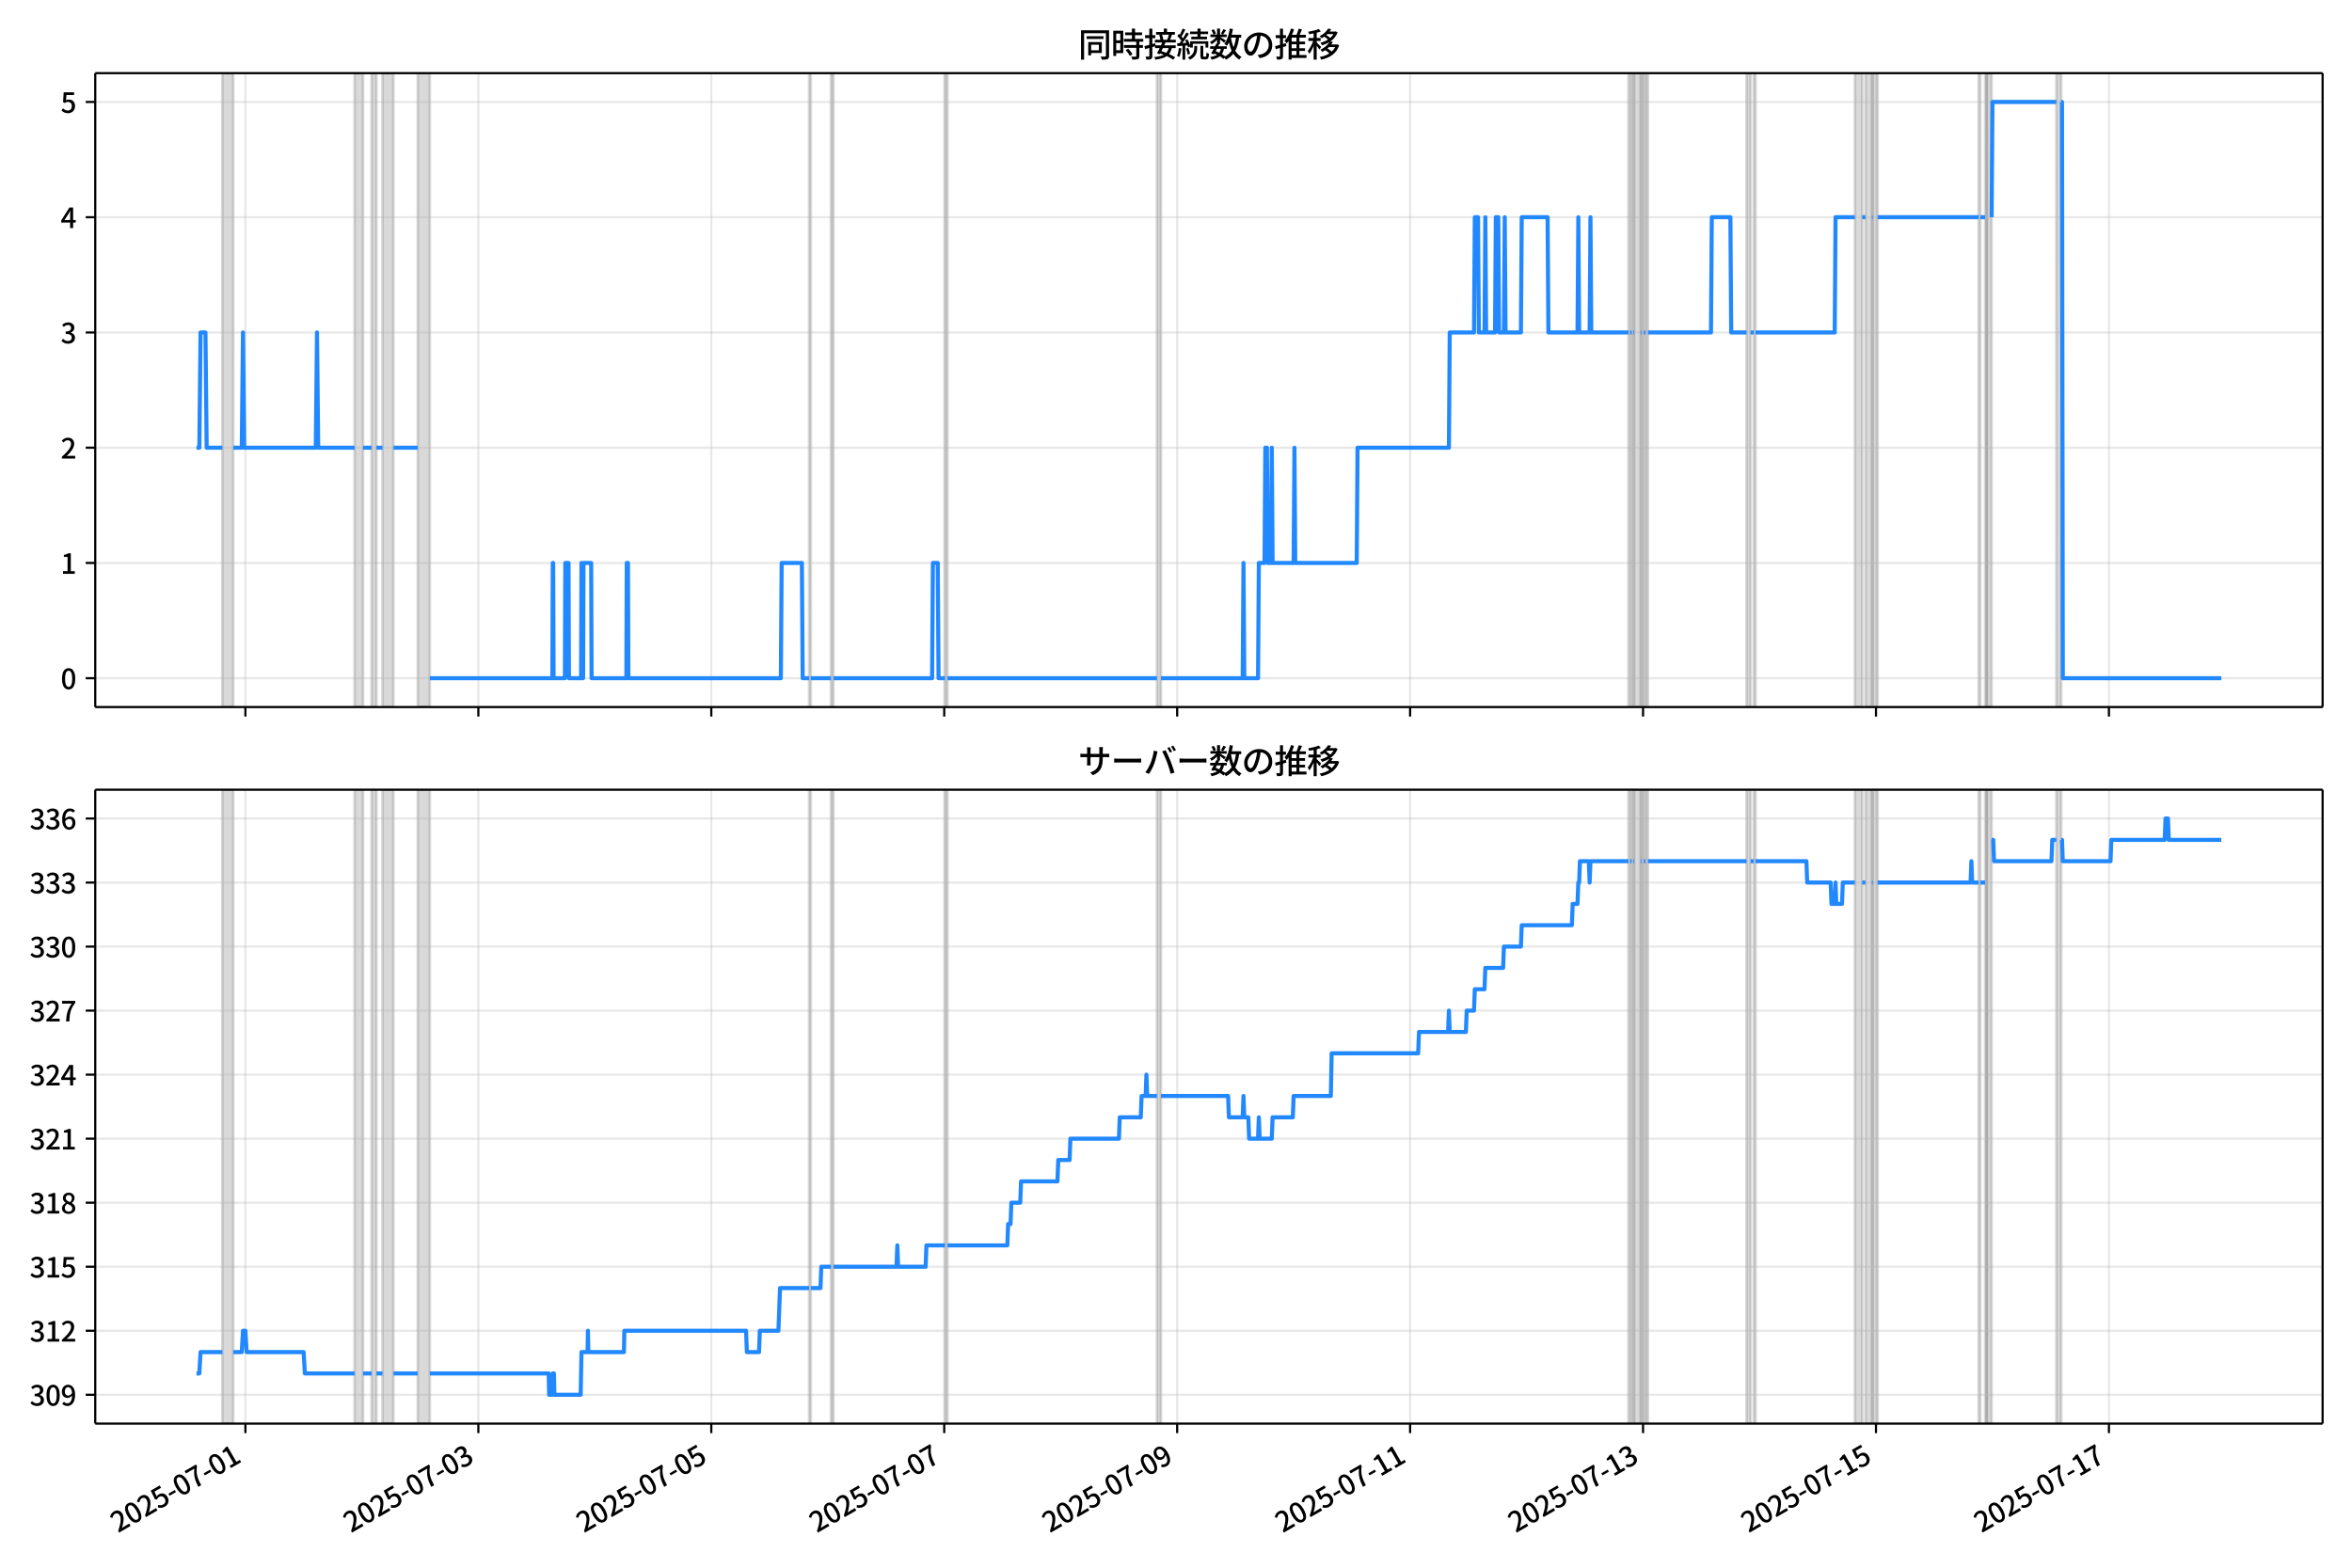 <!DOCTYPE svg  PUBLIC '-//W3C//DTD SVG 1.1//EN'  'http://www.w3.org/Graphics/SVG/1.1/DTD/svg11.dtd'>
<svg version="1.1" viewBox="0 0 864 576" xmlns="http://www.w3.org/2000/svg" xmlns:xlink="http://www.w3.org/1999/xlink">
 <defs>
  <style type="text/css">*{stroke-linejoin: round; stroke-linecap: butt}</style>
 </defs>
 <g id="aa">
  <g id="ab">
   <path d="m0 576h864v-576h-864z" fill="#fff"/>
  </g>
  <g id="ac">
   <g id="ad">
    <path d="m34.99 259.78h818.21v-232.9h-818.21z" fill="#fff"/>
   </g>
   <g id="ae">
    <path d="m81.685 259.78h4.011v-232.9h-4.011z" clip-path="url(#b)" fill="#808080" opacity=".3" stroke="#808080"/>
   </g>
   <g id="af">
    <path d="m130.26 259.78h3.12v-232.9h-3.12z" clip-path="url(#b)" fill="#808080" opacity=".3" stroke="#808080"/>
   </g>
   <g id="ag">
    <path d="m136.5 259.78h1.783v-232.9h-1.783z" clip-path="url(#b)" fill="#808080" opacity=".3" stroke="#808080"/>
   </g>
   <g id="ah">
    <path d="m140.51 259.78h4.011v-232.9h-4.011z" clip-path="url(#b)" fill="#808080" opacity=".3" stroke="#808080"/>
   </g>
   <g id="ai">
    <path d="m153.44 259.78h4.457v-232.9h-4.457z" clip-path="url(#b)" fill="#808080" opacity=".3" stroke="#808080"/>
   </g>
   <g id="aj">
    <path d="m297.24 259.78h.594v-232.9h-.594z" clip-path="url(#b)" fill="#808080" opacity=".3" stroke="#808080"/>
   </g>
   <g id="ak">
    <path d="m305.26 259.78h.891v-232.9h-.891z" clip-path="url(#b)" fill="#808080" opacity=".3" stroke="#808080"/>
   </g>
   <g id="al">
    <path d="m347.16 259.78h.891v-232.9h-.891z" clip-path="url(#b)" fill="#808080" opacity=".3" stroke="#808080"/>
   </g>
   <g id="am">
    <path d="m425 259.78h1.486v-232.9h-1.486z" clip-path="url(#b)" fill="#808080" opacity=".3" stroke="#808080"/>
   </g>
   <g id="an">
    <path d="m598.22 259.78h.594v-232.9h-.594z" clip-path="url(#b)" fill="#808080" opacity=".3" stroke="#808080"/>
   </g>
   <g id="ao">
    <path d="m599.41 259.78h.594v-232.9h-.594z" clip-path="url(#b)" fill="#808080" opacity=".3" stroke="#808080"/>
   </g>
   <g id="ap">
    <path d="m600.3 259.78h2.377v-232.9h-2.377z" clip-path="url(#b)" fill="#808080" opacity=".3" stroke="#808080"/>
   </g>
   <g id="aq">
    <path d="m602.98 259.78h.891v-232.9h-.891z" clip-path="url(#b)" fill="#808080" opacity=".3" stroke="#808080"/>
   </g>
   <g id="ar">
    <path d="m604.46 259.78h.891v-232.9h-.891z" clip-path="url(#b)" fill="#808080" opacity=".3" stroke="#808080"/>
   </g>
   <g id="as">
    <path d="m641.6 259.78h1.486v-232.9h-1.486z" clip-path="url(#b)" fill="#808080" opacity=".3" stroke="#808080"/>
   </g>
   <g id="at">
    <path d="m644.28 259.78h.594v-232.9h-.594z" clip-path="url(#b)" fill="#808080" opacity=".3" stroke="#808080"/>
   </g>
   <g id="au">
    <path d="m681.41 259.78h2.674v-232.9h-2.674z" clip-path="url(#b)" fill="#808080" opacity=".3" stroke="#808080"/>
   </g>
   <g id="av">
    <path d="m685.28 259.78h2.377v-232.9h-2.377z" clip-path="url(#b)" fill="#808080" opacity=".3" stroke="#808080"/>
   </g>
   <g id="aw">
    <path d="m687.95 259.78h1.783v-232.9h-1.783z" clip-path="url(#b)" fill="#808080" opacity=".3" stroke="#808080"/>
   </g>
   <g id="ax">
    <path d="m726.87 259.78h.594v-232.9h-.594z" clip-path="url(#b)" fill="#808080" opacity=".3" stroke="#808080"/>
   </g>
   <g id="ay">
    <path d="m729.25 259.78h.594v-232.9h-.594z" clip-path="url(#b)" fill="#808080" opacity=".3" stroke="#808080"/>
   </g>
   <g id="az">
    <path d="m729.84 259.78h1.783v-232.9h-1.783z" clip-path="url(#b)" fill="#808080" opacity=".3" stroke="#808080"/>
   </g>
   <g id="ba">
    <path d="m755.4 259.78h1.783v-232.9h-1.783z" clip-path="url(#b)" fill="#808080" opacity=".3" stroke="#808080"/>
   </g>
   <g id="bb">
    <g id="bc">
     <g id="bd">
      <path d="m90.152 259.78v-232.9" clip-path="url(#b)" fill="none" stroke="#b0b0b0" stroke-linecap="square" stroke-opacity=".3" stroke-width=".8"/>
     </g>
     <g id="be">
      <defs>
       <path id="e" d="m0 0v3.5" stroke="#000" stroke-width=".8"/>
      </defs>
      <use x="90.152" y="259.778" stroke="#000000" stroke-width=".8" xlink:href="#e"/>
     </g>
    </g>
    <g id="bf">
     <g id="bg">
      <path d="m175.72 259.78v-232.9" clip-path="url(#b)" fill="none" stroke="#b0b0b0" stroke-linecap="square" stroke-opacity=".3" stroke-width=".8"/>
     </g>
     <g id="bh">
      <use x="175.722" y="259.778" stroke="#000000" stroke-width=".8" xlink:href="#e"/>
     </g>
    </g>
    <g id="bi">
     <g id="bj">
      <path d="m261.29 259.78v-232.9" clip-path="url(#b)" fill="none" stroke="#b0b0b0" stroke-linecap="square" stroke-opacity=".3" stroke-width=".8"/>
     </g>
     <g id="bk">
      <use x="261.292" y="259.778" stroke="#000000" stroke-width=".8" xlink:href="#e"/>
     </g>
    </g>
    <g id="bl">
     <g id="bm">
      <path d="m346.86 259.78v-232.9" clip-path="url(#b)" fill="none" stroke="#b0b0b0" stroke-linecap="square" stroke-opacity=".3" stroke-width=".8"/>
     </g>
     <g id="bn">
      <use x="346.861" y="259.778" stroke="#000000" stroke-width=".8" xlink:href="#e"/>
     </g>
    </g>
    <g id="bo">
     <g id="bp">
      <path d="m432.43 259.78v-232.9" clip-path="url(#b)" fill="none" stroke="#b0b0b0" stroke-linecap="square" stroke-opacity=".3" stroke-width=".8"/>
     </g>
     <g id="bq">
      <use x="432.431" y="259.778" stroke="#000000" stroke-width=".8" xlink:href="#e"/>
     </g>
    </g>
    <g id="br">
     <g id="bs">
      <path d="m518 259.78v-232.9" clip-path="url(#b)" fill="none" stroke="#b0b0b0" stroke-linecap="square" stroke-opacity=".3" stroke-width=".8"/>
     </g>
     <g id="bt">
      <use x="518.001" y="259.778" stroke="#000000" stroke-width=".8" xlink:href="#e"/>
     </g>
    </g>
    <g id="bu">
     <g id="bv">
      <path d="m603.57 259.78v-232.9" clip-path="url(#b)" fill="none" stroke="#b0b0b0" stroke-linecap="square" stroke-opacity=".3" stroke-width=".8"/>
     </g>
     <g id="bw">
      <use x="603.57" y="259.778" stroke="#000000" stroke-width=".8" xlink:href="#e"/>
     </g>
    </g>
    <g id="bx">
     <g id="by">
      <path d="m689.14 259.78v-232.9" clip-path="url(#b)" fill="none" stroke="#b0b0b0" stroke-linecap="square" stroke-opacity=".3" stroke-width=".8"/>
     </g>
     <g id="bz">
      <use x="689.14" y="259.778" stroke="#000000" stroke-width=".8" xlink:href="#e"/>
     </g>
    </g>
    <g id="ca">
     <g id="cb">
      <path d="m774.71 259.78v-232.9" clip-path="url(#b)" fill="none" stroke="#b0b0b0" stroke-linecap="square" stroke-opacity=".3" stroke-width=".8"/>
     </g>
     <g id="cc">
      <use x="774.709" y="259.778" stroke="#000000" stroke-width=".8" xlink:href="#e"/>
     </g>
    </g>
   </g>
   <g id="cd">
    <g id="ce">
     <g id="cf">
      <path d="m34.99 249.19h818.21" clip-path="url(#b)" fill="none" stroke="#b0b0b0" stroke-linecap="square" stroke-opacity=".3" stroke-width=".8"/>
     </g>
     <g id="cg">
      <defs>
       <path id="h" d="m0 0h-3.5" stroke="#000" stroke-width=".8"/>
      </defs>
      <use x="34.99" y="249.191" stroke="#000000" stroke-width=".8" xlink:href="#h"/>
     </g>
     <g id="ch">
      <!-- 0 -->
      <g transform="translate(22.29 253.18) scale(.1 -.1)">
       <defs>
        <path id="c" transform="scale(.016)" d="m1830-90q-460 0-806 275-346 276-535 823-188 547-188 1366 0 820 188 1357 189 538 535 803 346 266 806 266 461 0 800-269 340-269 528-803 189-534 189-1354 0-819-189-1366-188-547-528-823-339-275-800-275zm0 589q237 0 422 185 186 186 288 599 103 413 103 1091 0 679-103 1082-102 403-288 582-185 180-422 180-236 0-422-180-186-179-292-582-105-403-105-1082 0-678 105-1091 106-413 292-599 186-185 422-185z"/>
       </defs>
       <use xlink:href="#c"/>
      </g>
     </g>
    </g>
    <g id="ci">
     <g id="cj">
      <path d="m34.99 206.85h818.21" clip-path="url(#b)" fill="none" stroke="#b0b0b0" stroke-linecap="square" stroke-opacity=".3" stroke-width=".8"/>
     </g>
     <g id="ck">
      <use x="34.99" y="206.846" stroke="#000000" stroke-width=".8" xlink:href="#h"/>
     </g>
     <g id="cl">
      <!-- 1 -->
      <g transform="translate(22.29 210.83) scale(.1 -.1)">
       <defs>
        <path id="k" transform="scale(.016)" d="m544 0v608h1037v3277h-845v467q333 58 579 147 247 90 451 218h557v-4109h915v-608h-2694z"/>
       </defs>
       <use xlink:href="#k"/>
      </g>
     </g>
    </g>
    <g id="cm">
     <g id="cn">
      <path d="m34.99 164.5h818.21" clip-path="url(#b)" fill="none" stroke="#b0b0b0" stroke-linecap="square" stroke-opacity=".3" stroke-width=".8"/>
     </g>
     <g id="co">
      <use x="34.99" y="164.501" stroke="#000000" stroke-width=".8" xlink:href="#h"/>
     </g>
     <g id="cp">
      <!-- 2 -->
      <g transform="translate(22.29 168.49) scale(.1 -.1)">
       <defs>
        <path id="d" transform="scale(.016)" d="m282 0v429q697 621 1164 1136 468 515 701 956 234 442 234 826 0 256-87 451-86 196-262 301-176 106-445 106-275 0-506-151-230-150-422-368l-416 410q301 333 637 518 336 186 803 186 429 0 749-176t496-493 176-745q0-455-224-919t-615-935q-390-470-889-950 186 20 394 36t374 16h1184v-634h-3046z"/>
       </defs>
       <use xlink:href="#d"/>
      </g>
     </g>
    </g>
    <g id="cq">
     <g id="cr">
      <path d="m34.99 122.16h818.21" clip-path="url(#b)" fill="none" stroke="#b0b0b0" stroke-linecap="square" stroke-opacity=".3" stroke-width=".8"/>
     </g>
     <g id="cs">
      <use x="34.99" y="122.156" stroke="#000000" stroke-width=".8" xlink:href="#h"/>
     </g>
     <g id="ct">
      <!-- 3 -->
      <g transform="translate(22.29 126.14) scale(.1 -.1)">
       <defs>
        <path id="g" transform="scale(.016)" d="m1715-90q-371 0-656 90t-503 240q-217 150-377 323l359 474q211-205 479-359 269-153 634-153 269 0 467 92 199 93 311 266t112 423q0 256-125 451t-429 300q-304 106-835 106v551q467 0 732 105 266 106 384 291 119 186 119 423 0 307-192 489-192 183-531 183-269 0-503-119-233-118-438-316l-384 460q282 256 614 413 333 157 737 157 422 0 748-144 327-144 512-413 186-269 186-659 0-403-221-685-221-281-592-422v-26q269-70 490-227t349-400 128-557q0-422-215-726-214-304-573-468-358-163-787-163z"/>
       </defs>
       <use xlink:href="#g"/>
      </g>
     </g>
    </g>
    <g id="cu">
     <g id="cv">
      <path d="m34.99 79.811h818.21" clip-path="url(#b)" fill="none" stroke="#b0b0b0" stroke-linecap="square" stroke-opacity=".3" stroke-width=".8"/>
     </g>
     <g id="cw">
      <use x="34.99" y="79.811" stroke="#000000" stroke-width=".8" xlink:href="#h"/>
     </g>
     <g id="cx">
      <!-- 4 -->
      <g transform="translate(22.29 83.796) scale(.1 -.1)">
       <defs>
        <path id="p" transform="scale(.016)" d="m2170 0v3072q0 192 12 457 13 266 20 458h-26q-90-179-183-365-92-185-195-364l-921-1415h2579v-576h-3328v493l1875 2957h858v-4717h-691z"/>
       </defs>
       <use xlink:href="#p"/>
      </g>
     </g>
    </g>
    <g id="cy">
     <g id="cz">
      <path d="m34.99 37.466h818.21" clip-path="url(#b)" fill="none" stroke="#b0b0b0" stroke-linecap="square" stroke-opacity=".3" stroke-width=".8"/>
     </g>
     <g id="da">
      <use x="34.99" y="37.466" stroke="#000000" stroke-width=".8" xlink:href="#h"/>
     </g>
     <g id="db">
      <!-- 5 -->
      <g transform="translate(22.29 41.451) scale(.1 -.1)">
       <defs>
        <path id="i" transform="scale(.016)" d="m1715-90q-365 0-653 90t-506 237q-217 147-383 307l352 480q134-134 294-246t361-183q202-70 452-70 262 0 473 118 212 119 333 346 122 227 122 541 0 460-247 716-246 256-649 256-224 0-384-64t-365-198l-365 237 141 2240h2387v-627h-1747l-109-1204q154 77 307 118 154 42 340 42 397 0 723-160t518-490q192-329 192-847 0-519-224-887t-586-560q-361-192-777-192z"/>
       </defs>
       <use xlink:href="#i"/>
      </g>
     </g>
    </g>
   </g>
   <g id="dc">
    <path d="m72.181 164.5h1.046l.445-42.345h1.798l.447 42.345h5.768m4.011 0h3.12l.446-42.345.446 42.345h26.295l.446-42.345.446 42.345h13.37m3.12 0h3.12m1.783 0h2.228m4.011 0h8.914m4.457 84.69h45.013l.149-42.345h.149l.149 42.345h4.16l.149-42.345h1.188l.149 42.345h4.457l.149-42.345.149 42.345h.446l.149-42.345h2.823l.149 42.345h12.776l.149-42.345h.446l.149 42.345h56.007l.297-42.345h7.428l.297 42.345h2.377m.594 0h7.428m.891 0h36.248l.297-42.345h1.783l.297 42.345h2.377m.891 0h76.953m1.486 0h30.009l.297-42.345.297 42.345h5.051l.297-42.345h2.08l.297-42.345h.594l.297 42.345h1.188l.297-42.345.297 42.345h7.725l.297-42.345.297 42.345h22.581l.297-42.345h33.574l.297-42.345h8.914l.297-42.345h1.188l.297 42.345h2.08l.297-42.345.297 42.345h3.268l.297-42.345h.891l.297 42.345h1.783l.297-42.345.297 42.345h5.645l.297-42.345h9.508l.297 42.345h10.696l.297-42.345.297 42.345h3.862l.297-42.345.297 42.345h13.667m.594 0h.594m.594 0h.297m2.377 0h.297m.891 0h.594m.891 0h23.175l.297-42.345h6.834l.297 42.345h5.645m1.486 0h1.188m.594 0h29.117l.297-42.345h7.131m2.674 0h1.188m2.377 0h.297m1.783 0h37.14m.594 0h1.783m2.377 0 .297-42.345h23.472m1.783 0h.297l.297 211.73h58.235v0" clip-path="url(#b)" fill="none" stroke="#28f" stroke-linecap="square" stroke-width="1.5"/>
   </g>
   <g id="dd">
    <path d="m34.99 259.78v-232.9" fill="none" stroke="#000" stroke-linecap="square" stroke-width=".8"/>
   </g>
   <g id="de">
    <path d="m853.2 259.78v-232.9" fill="none" stroke="#000" stroke-linecap="square" stroke-width=".8"/>
   </g>
   <g id="df">
    <path d="m34.99 259.78h818.21" fill="none" stroke="#000" stroke-linecap="square" stroke-width=".8"/>
   </g>
   <g id="dg">
    <path d="m34.99 26.88h818.21" fill="none" stroke="#000" stroke-linecap="square" stroke-width=".8"/>
   </g>
   <g id="dh">
    <!-- 同時接続数の推移 -->
    <g transform="translate(396.1 20.88) scale(.12 -.12)">
     <defs>
      <path id="v" transform="scale(.016)" d="m1587 3936h3232v-518h-3232v518zm320-1114h557v-2534h-557v2534zm301 0h2291v-2086h-2291v512h1734v1069h-1734v505zm-1683 2260h5113v-570h-4524v-5056h-589v5626zm4768 0h595v-4896q0-250-67-397t-227-218q-160-77-426-96t-675-19q-13 83-45 192t-77 218q-45 108-89 185 281-13 527-13 247 0 330 0 83 7 118 42 36 35 36 112v4890z"/>
      <path id="t" transform="scale(.016)" d="m2714 4672h3238v-525h-3238v525zm-244-1235h3712v-538h-3712v538zm20-1184h3635v-531h-3635v531zm1523 3155h595v-2310h-595v2310zm832-2451h589v-2823q0-230-61-364-61-135-227-199-167-70-423-86t-633-16q-20 121-78 285-57 163-121 284 275-6 509-9t310-3q77 6 106 28 29 23 29 93v2810zm-2023-1677 487 282q153-160 313-352t294-381q135-189 206-343l-519-313q-64 153-189 348-124 196-278 394-154 199-314 365zm-2086 3718h1619v-4281h-1619v544h1056v3187h-1056v550zm32-1843h1293v-537h-1293v537zm-320 1843h563v-4832h-563v4832z"/>
      <path id="u" transform="scale(.016)" d="m3866 5408h614v-870h-614v870zm-1479-653h3597v-518h-3597v518zm-230-1485h4e3v-518h-4e3v518zm825 922 519 102q64-160 121-342 58-182 96-352 39-170 45-304l-544-128q-6 134-42 313-35 180-83 365-48 186-112 346zm1856 109 589-71q-96-275-202-557-105-281-195-486l-518 77q58 147 122 329 64 183 118 372t86 336zm-2643-2106h3943v-518h-3943v518zm1408 685 602-115q-167-371-362-784t-390-797-362-685l-525 179q160 288 346 666t368 784 323 752zm-659-2157 358 403q352-102 733-240 381-137 752-304 371-166 697-336 327-169 558-329l-384-461q-218 160-532 336-313 176-685 345-371 170-755 323-384 154-742 263zm1894 1114 583-71q-122-550-353-944-230-393-604-662t-922-435q-547-167-1296-269-25 128-93 269-67 141-137 230 678 64 1168 192t819 349q330 221 531 550 202 330 304 791zm-4684 217q396 90 953 240 557 151 1120 311l77-544q-525-154-1053-311-528-156-963-284l-134 588zm121 2093h1965v-563h-1965v563zm819 1248h576v-5229q0-236-51-374t-192-208q-141-77-355-99-214-23-541-16-13 115-64 288t-109 294q205-6 381-6t234 0q64 0 92 28 29 29 29 93v5229z"/>
      <path id="s" transform="scale(.016)" d="m4058 5408h595v-1798h-595v1798zm-1415-563h3443v-499h-3443v499zm231-992h3008v-499h-3008v499zm-224-877h3475v-1203h-531v729h-2432v-729h-512v1203zm1964-877h551v-1881q0-122 22-157 23-35 106-35 25 0 92 0 68 0 135 0t99 0q51 0 83 54t45 224 19 515q90-70 234-131t259-93q-19-429-83-662-64-234-183-326-118-93-316-93-39 0-103 0t-134 0-138 0q-67 0-99 0-237 0-365 64t-176 218q-48 153-48 422v1881zm-1164-6h550v-455q0-243-48-528-48-284-186-579-137-294-409-572-272-279-727-503-70 90-192 208-121 118-230 195 416 205 665 438 250 234 371 474 122 240 164 467 42 228 42 413v442zm-2240 3309 524-192q-121-244-259-503-137-259-275-496t-259-416l-410 173q122 186 246 438 125 253 240 515 116 263 193 481zm716-743 500-230q-224-359-496-756-272-396-548-764-275-368-518-650l-358 205q179 211 377 483 199 272 387 569 189 298 358 592 170 295 298 551zm-1721-665 307 403q166-154 339-340 173-185 320-364t224-327l-326-460q-77 160-218 348-141 189-314 384-172 196-332 356zm1485-832 435 179q128-211 249-458 122-246 215-474 93-227 137-412l-473-211q-32 185-119 422-86 237-201 486-115 250-243 468zm-1530-583q422 26 998 54 576 29 1184 68l7-499q-570-45-1127-84-556-38-992-70l-70 531zm1702-992 436 135q121-276 214-596t118-556l-454-148q-26 237-112 563-86 327-202 602zm-1363 109 499-83q-57-455-163-897-105-441-253-748-51 32-134 73-83 42-170 83-86 42-144 62 148 294 234 697t131 813zm691 627h525v-2861h-525v2861z"/>
      <path id="m" transform="scale(.016)" d="m224 2022h3187v-499h-3187v499zm51 2247h3111v-487h-3111v487zm1127-1735 563-121q-154-320-333-672t-352-679q-173-326-326-582l-532 173q148 243 324 566t345 669q170 346 311 646zm934-832 563-64q-89-480-262-838t-461-614-701-432-976-298q-25 128-99 269t-157 237q659 102 1085 303 426 202 666 554t342 883zm422 3597 519-211q-147-218-298-436-150-217-278-377l-403 186q121 173 252 413 132 240 208 425zm-1203 109h563v-2957h-563v2957zm-1075-320 448 186q134-192 246-420 112-227 157-393l-467-211q-38 172-147 406t-237 432zm1094-1050 397-236q-160-263-400-529-240-265-519-489-278-224-553-378-51 103-141 237-89 135-179 218 269 109 534 294 266 186 493 416 228 231 368 467zm487-204q83-45 246-145 163-99 352-211t346-211 221-150l-327-423q-83 77-230 198-147 122-317 253-170 132-327 250-156 119-259 189l295 250zm1798 396h2311v-556h-2311v556zm115 1178 615-90q-103-640-263-1235t-384-1101q-224-505-512-889-44 57-134 134t-186 157-166 125q275 339 473 796 199 458 340 995 141 538 217 1108zm1223-1510 614-58q-147-1101-445-1940-297-838-813-1443-515-604-1321-1014-26 71-90 177-64 105-134 208-70 102-128 159 742 346 1212 880 471 535 730 1290 260 755 375 1741zm-1005-135q134-851 387-1597 253-745 659-1305 407-560 1002-874-70-57-154-150-83-93-154-189-70-96-121-179-633 371-1056 988-422 618-688 1434-265 816-425 1783l550 89zm-3309-3065 327 416q377-148 754-330 378-182 701-378 324-195 548-368l-416-435q-211 179-519 378-307 198-666 383-358 186-729 334z"/>
      <path id="r" transform="scale(.016)" d="m3686 4378q-64-493-163-1041-99-547-265-1084-192-653-432-1104t-522-688-595-237q-320 0-596 221-275 221-448 621-172 400-172 931 0 537 220 1017 221 480 611 851 391 372 909 583 519 211 1121 211 576 0 1040-186 464-185 793-515 330-329 502-771 173-441 173-941 0-672-278-1194-278-521-816-851-538-329-1318-444l-378 601q166 20 307 42t263 48q307 70 585 217 279 148 496 375 218 227 342 534 125 308 125 692t-122 713q-121 330-358 573-236 243-582 380-346 138-781 138-525 0-935-186-409-185-694-489-284-304-432-656-147-352-147-678 0-365 89-605 90-240 224-355 135-115 276-115t288 144 297 457q151 314 298 800 147 461 246 982 100 522 145 1021l684-12z"/>
      <path id="n" transform="scale(.016)" d="m2995 2925h2893v-519h-2893v519zm0-1280h2893v-519h-2893v519zm-64-1299h3232v-557h-3232v557zm1312 3577h563v-3763h-563v3763zm429 1466 634-141q-154-390-340-794-185-403-339-684l-512 140q103 199 208 458 106 259 195 528 90 269 154 493zm-1472 25 582-147q-153-518-371-1018-217-499-483-931t-573-758q-38 64-109 160-70 96-147 198-77 103-141 160 416 416 733 1034t509 1302zm128-1203h2720v-537h-2720v-4205h-582v4422l313 320h269zm-3174-2157q396 90 953 240 557 151 1120 311l77-544q-525-154-1053-311-528-156-963-284l-134 588zm121 2093h1965v-563h-1965v563zm819 1248h576v-5229q0-236-51-374t-192-208q-141-77-355-99-214-23-541-16-13 115-64 288t-109 294q205-6 381-6t234 0q64 0 92 28 29 29 29 93v5229z"/>
      <path id="l" transform="scale(.016)" d="m4051 5402 595-109q-281-493-729-941t-1107-806q-39 64-106 144t-141 153q-73 74-137 119 608 288 1011 678t614 762zm-77-557h1511v-493h-1863l352 493zm1293 0h109l109 25 384-179q-192-505-496-905t-695-701q-390-301-845-519-454-217-947-358-44 109-137 253t-176 227q448 109 867 294 419 186 777 445 359 259 631 592t419 730v96zm-1990-954 377 307q167-96 336-218 170-121 320-249 151-128 247-237l-397-332q-90 108-237 236t-317 259q-169 132-329 234zm1107-934 595-109q-307-538-803-1031-496-492-1232-876-38 64-102 144t-138 156q-74 77-138 116 455 217 807 483t604 554q253 288 407 563zm-90-589h1460v-506h-1818l358 506zm1268 0h121l109 26 384-167q-192-614-531-1075t-787-794q-448-332-983-553-534-221-1129-355-45 115-132 269-86 153-176 249 551 96 1043 285 493 189 903 473 410 285 714 669t464 883v90zm-2132-1056 410 339q186-102 384-237 198-134 371-275t282-269l-435-371q-103 128-270 272-166 144-361 288t-381 253zm-2150 3533h589v-5376h-589v5376zm-992-1242h2336v-569h-2336v569zm1024-224 365-160q-96-339-231-707-134-368-291-727-157-358-336-672-179-313-365-537-44 128-134 291t-160 272q173 192 339 457 167 266 323 570 157 304 282 618t208 595zm941 1946 416-467q-314-122-695-221-380-99-784-173-403-74-780-131-20 102-71 236-51 135-102 231 358 58 732 138 375 80 711 179t573 208zm-397-2579q58-45 179-170 122-125 266-266 144-140 259-265t160-183l-352-473q-58 102-157 255-99 154-218 317-118 164-227 311-108 147-185 237l275 237z"/>
     </defs>
     <use xlink:href="#v"/>
     <use transform="translate(100)" xlink:href="#t"/>
     <use transform="translate(200)" xlink:href="#u"/>
     <use transform="translate(300)" xlink:href="#s"/>
     <use transform="translate(400)" xlink:href="#m"/>
     <use transform="translate(500)" xlink:href="#r"/>
     <use transform="translate(600)" xlink:href="#n"/>
     <use transform="translate(700)" xlink:href="#l"/>
    </g>
   </g>
  </g>
  <g id="di">
   <g id="dj">
    <path d="m34.99 523.06h818.21v-232.9h-818.21z" fill="#fff"/>
   </g>
   <g id="dk">
    <path d="m81.685 523.06h4.011v-232.9h-4.011z" clip-path="url(#a)" fill="#808080" opacity=".3" stroke="#808080"/>
   </g>
   <g id="dl">
    <path d="m130.26 523.06h3.12v-232.9h-3.12z" clip-path="url(#a)" fill="#808080" opacity=".3" stroke="#808080"/>
   </g>
   <g id="dm">
    <path d="m136.5 523.06h1.783v-232.9h-1.783z" clip-path="url(#a)" fill="#808080" opacity=".3" stroke="#808080"/>
   </g>
   <g id="dn">
    <path d="m140.51 523.06h4.011v-232.9h-4.011z" clip-path="url(#a)" fill="#808080" opacity=".3" stroke="#808080"/>
   </g>
   <g id="do">
    <path d="m153.44 523.06h4.457v-232.9h-4.457z" clip-path="url(#a)" fill="#808080" opacity=".3" stroke="#808080"/>
   </g>
   <g id="dp">
    <path d="m297.24 523.06h.594v-232.9h-.594z" clip-path="url(#a)" fill="#808080" opacity=".3" stroke="#808080"/>
   </g>
   <g id="dq">
    <path d="m305.26 523.06h.891v-232.9h-.891z" clip-path="url(#a)" fill="#808080" opacity=".3" stroke="#808080"/>
   </g>
   <g id="dr">
    <path d="m347.16 523.06h.891v-232.9h-.891z" clip-path="url(#a)" fill="#808080" opacity=".3" stroke="#808080"/>
   </g>
   <g id="ds">
    <path d="m425 523.06h1.486v-232.9h-1.486z" clip-path="url(#a)" fill="#808080" opacity=".3" stroke="#808080"/>
   </g>
   <g id="dt">
    <path d="m598.22 523.06h.594v-232.9h-.594z" clip-path="url(#a)" fill="#808080" opacity=".3" stroke="#808080"/>
   </g>
   <g id="du">
    <path d="m599.41 523.06h.594v-232.9h-.594z" clip-path="url(#a)" fill="#808080" opacity=".3" stroke="#808080"/>
   </g>
   <g id="dv">
    <path d="m600.3 523.06h2.377v-232.9h-2.377z" clip-path="url(#a)" fill="#808080" opacity=".3" stroke="#808080"/>
   </g>
   <g id="dw">
    <path d="m602.98 523.06h.891v-232.9h-.891z" clip-path="url(#a)" fill="#808080" opacity=".3" stroke="#808080"/>
   </g>
   <g id="dx">
    <path d="m604.46 523.06h.891v-232.9h-.891z" clip-path="url(#a)" fill="#808080" opacity=".3" stroke="#808080"/>
   </g>
   <g id="dy">
    <path d="m641.6 523.06h1.486v-232.9h-1.486z" clip-path="url(#a)" fill="#808080" opacity=".3" stroke="#808080"/>
   </g>
   <g id="dz">
    <path d="m644.28 523.06h.594v-232.9h-.594z" clip-path="url(#a)" fill="#808080" opacity=".3" stroke="#808080"/>
   </g>
   <g id="ea">
    <path d="m681.41 523.06h2.674v-232.9h-2.674z" clip-path="url(#a)" fill="#808080" opacity=".3" stroke="#808080"/>
   </g>
   <g id="eb">
    <path d="m685.28 523.06h2.377v-232.9h-2.377z" clip-path="url(#a)" fill="#808080" opacity=".3" stroke="#808080"/>
   </g>
   <g id="ec">
    <path d="m687.95 523.06h1.783v-232.9h-1.783z" clip-path="url(#a)" fill="#808080" opacity=".3" stroke="#808080"/>
   </g>
   <g id="ed">
    <path d="m726.87 523.06h.594v-232.9h-.594z" clip-path="url(#a)" fill="#808080" opacity=".3" stroke="#808080"/>
   </g>
   <g id="ee">
    <path d="m729.25 523.06h.594v-232.9h-.594z" clip-path="url(#a)" fill="#808080" opacity=".3" stroke="#808080"/>
   </g>
   <g id="ef">
    <path d="m729.84 523.06h1.783v-232.9h-1.783z" clip-path="url(#a)" fill="#808080" opacity=".3" stroke="#808080"/>
   </g>
   <g id="eg">
    <path d="m755.4 523.06h1.783v-232.9h-1.783z" clip-path="url(#a)" fill="#808080" opacity=".3" stroke="#808080"/>
   </g>
   <g id="eh">
    <g id="ei">
     <g id="ej">
      <path d="m90.152 523.06v-232.9" clip-path="url(#a)" fill="none" stroke="#b0b0b0" stroke-linecap="square" stroke-opacity=".3" stroke-width=".8"/>
     </g>
     <g id="ek">
      <use x="90.152" y="523.055" stroke="#000000" stroke-width=".8" xlink:href="#e"/>
     </g>
     <g id="el">
      <!-- 2025-07-01 -->
      <g transform="translate(43.363 563.33) rotate(-30) scale(.1 -.1)">
       <defs>
        <path id="f" transform="scale(.016)" d="m301 1536v544h1689v-544h-1689z"/>
        <path id="j" transform="scale(.016)" d="m1235 0q32 646 109 1187t224 1024 384 941 576 938h-2208v627h3027v-455q-409-512-665-989-256-476-397-969t-205-1053-90-1251h-755z"/>
       </defs>
       <use xlink:href="#d"/>
       <use transform="translate(57)" xlink:href="#c"/>
       <use transform="translate(114)" xlink:href="#d"/>
       <use transform="translate(171)" xlink:href="#i"/>
       <use transform="translate(228)" xlink:href="#f"/>
       <use transform="translate(263.7)" xlink:href="#c"/>
       <use transform="translate(320.7)" xlink:href="#j"/>
       <use transform="translate(377.7)" xlink:href="#f"/>
       <use transform="translate(413.4)" xlink:href="#c"/>
       <use transform="translate(470.4)" xlink:href="#k"/>
      </g>
     </g>
    </g>
    <g id="em">
     <g id="en">
      <path d="m175.72 523.06v-232.9" clip-path="url(#a)" fill="none" stroke="#b0b0b0" stroke-linecap="square" stroke-opacity=".3" stroke-width=".8"/>
     </g>
     <g id="eo">
      <use x="175.722" y="523.055" stroke="#000000" stroke-width=".8" xlink:href="#e"/>
     </g>
     <g id="ep">
      <!-- 2025-07-03 -->
      <g transform="translate(128.93 563.33) rotate(-30) scale(.1 -.1)">
       <use xlink:href="#d"/>
       <use transform="translate(57)" xlink:href="#c"/>
       <use transform="translate(114)" xlink:href="#d"/>
       <use transform="translate(171)" xlink:href="#i"/>
       <use transform="translate(228)" xlink:href="#f"/>
       <use transform="translate(263.7)" xlink:href="#c"/>
       <use transform="translate(320.7)" xlink:href="#j"/>
       <use transform="translate(377.7)" xlink:href="#f"/>
       <use transform="translate(413.4)" xlink:href="#c"/>
       <use transform="translate(470.4)" xlink:href="#g"/>
      </g>
     </g>
    </g>
    <g id="eq">
     <g id="er">
      <path d="m261.29 523.06v-232.9" clip-path="url(#a)" fill="none" stroke="#b0b0b0" stroke-linecap="square" stroke-opacity=".3" stroke-width=".8"/>
     </g>
     <g id="es">
      <use x="261.292" y="523.055" stroke="#000000" stroke-width=".8" xlink:href="#e"/>
     </g>
     <g id="et">
      <!-- 2025-07-05 -->
      <g transform="translate(214.5 563.33) rotate(-30) scale(.1 -.1)">
       <use xlink:href="#d"/>
       <use transform="translate(57)" xlink:href="#c"/>
       <use transform="translate(114)" xlink:href="#d"/>
       <use transform="translate(171)" xlink:href="#i"/>
       <use transform="translate(228)" xlink:href="#f"/>
       <use transform="translate(263.7)" xlink:href="#c"/>
       <use transform="translate(320.7)" xlink:href="#j"/>
       <use transform="translate(377.7)" xlink:href="#f"/>
       <use transform="translate(413.4)" xlink:href="#c"/>
       <use transform="translate(470.4)" xlink:href="#i"/>
      </g>
     </g>
    </g>
    <g id="eu">
     <g id="ev">
      <path d="m346.86 523.06v-232.9" clip-path="url(#a)" fill="none" stroke="#b0b0b0" stroke-linecap="square" stroke-opacity=".3" stroke-width=".8"/>
     </g>
     <g id="ew">
      <use x="346.861" y="523.055" stroke="#000000" stroke-width=".8" xlink:href="#e"/>
     </g>
     <g id="ex">
      <!-- 2025-07-07 -->
      <g transform="translate(300.07 563.33) rotate(-30) scale(.1 -.1)">
       <use xlink:href="#d"/>
       <use transform="translate(57)" xlink:href="#c"/>
       <use transform="translate(114)" xlink:href="#d"/>
       <use transform="translate(171)" xlink:href="#i"/>
       <use transform="translate(228)" xlink:href="#f"/>
       <use transform="translate(263.7)" xlink:href="#c"/>
       <use transform="translate(320.7)" xlink:href="#j"/>
       <use transform="translate(377.7)" xlink:href="#f"/>
       <use transform="translate(413.4)" xlink:href="#c"/>
       <use transform="translate(470.4)" xlink:href="#j"/>
      </g>
     </g>
    </g>
    <g id="ey">
     <g id="ez">
      <path d="m432.43 523.06v-232.9" clip-path="url(#a)" fill="none" stroke="#b0b0b0" stroke-linecap="square" stroke-opacity=".3" stroke-width=".8"/>
     </g>
     <g id="fa">
      <use x="432.431" y="523.055" stroke="#000000" stroke-width=".8" xlink:href="#e"/>
     </g>
     <g id="fb">
      <!-- 2025-07-09 -->
      <g transform="translate(385.64 563.33) rotate(-30) scale(.1 -.1)">
       <defs>
        <path id="o" transform="scale(.016)" d="m1562-90q-410 0-708 150-297 151-502 356l403 461q141-160 346-256t422-96q224 0 425 102 202 103 352 333 151 230 237 614 87 384 87 941 0 589-115 970t-323 563-496 182q-205 0-372-118-166-118-262-336t-96-525q0-301 86-512 87-211 259-323 173-112 417-112 224 0 460 141 237 141 448 461l32-544q-134-180-313-314t-371-208-384-74q-391 0-689 166-297 167-467 496-169 330-169 823 0 467 195 816t515 541 698 192q339 0 636-138 298-137 519-419 221-281 349-710t128-1018q0-691-141-1187t-391-807q-249-310-563-461-313-150-652-150z"/>
       </defs>
       <use xlink:href="#d"/>
       <use transform="translate(57)" xlink:href="#c"/>
       <use transform="translate(114)" xlink:href="#d"/>
       <use transform="translate(171)" xlink:href="#i"/>
       <use transform="translate(228)" xlink:href="#f"/>
       <use transform="translate(263.7)" xlink:href="#c"/>
       <use transform="translate(320.7)" xlink:href="#j"/>
       <use transform="translate(377.7)" xlink:href="#f"/>
       <use transform="translate(413.4)" xlink:href="#c"/>
       <use transform="translate(470.4)" xlink:href="#o"/>
      </g>
     </g>
    </g>
    <g id="fc">
     <g id="fd">
      <path d="m518 523.06v-232.9" clip-path="url(#a)" fill="none" stroke="#b0b0b0" stroke-linecap="square" stroke-opacity=".3" stroke-width=".8"/>
     </g>
     <g id="fe">
      <use x="518.001" y="523.055" stroke="#000000" stroke-width=".8" xlink:href="#e"/>
     </g>
     <g id="ff">
      <!-- 2025-07-11 -->
      <g transform="translate(471.21 563.33) rotate(-30) scale(.1 -.1)">
       <use xlink:href="#d"/>
       <use transform="translate(57)" xlink:href="#c"/>
       <use transform="translate(114)" xlink:href="#d"/>
       <use transform="translate(171)" xlink:href="#i"/>
       <use transform="translate(228)" xlink:href="#f"/>
       <use transform="translate(263.7)" xlink:href="#c"/>
       <use transform="translate(320.7)" xlink:href="#j"/>
       <use transform="translate(377.7)" xlink:href="#f"/>
       <use transform="translate(413.4)" xlink:href="#k"/>
       <use transform="translate(470.4)" xlink:href="#k"/>
      </g>
     </g>
    </g>
    <g id="fg">
     <g id="fh">
      <path d="m603.57 523.06v-232.9" clip-path="url(#a)" fill="none" stroke="#b0b0b0" stroke-linecap="square" stroke-opacity=".3" stroke-width=".8"/>
     </g>
     <g id="fi">
      <use x="603.57" y="523.055" stroke="#000000" stroke-width=".8" xlink:href="#e"/>
     </g>
     <g id="fj">
      <!-- 2025-07-13 -->
      <g transform="translate(556.78 563.33) rotate(-30) scale(.1 -.1)">
       <use xlink:href="#d"/>
       <use transform="translate(57)" xlink:href="#c"/>
       <use transform="translate(114)" xlink:href="#d"/>
       <use transform="translate(171)" xlink:href="#i"/>
       <use transform="translate(228)" xlink:href="#f"/>
       <use transform="translate(263.7)" xlink:href="#c"/>
       <use transform="translate(320.7)" xlink:href="#j"/>
       <use transform="translate(377.7)" xlink:href="#f"/>
       <use transform="translate(413.4)" xlink:href="#k"/>
       <use transform="translate(470.4)" xlink:href="#g"/>
      </g>
     </g>
    </g>
    <g id="fk">
     <g id="fl">
      <path d="m689.14 523.06v-232.9" clip-path="url(#a)" fill="none" stroke="#b0b0b0" stroke-linecap="square" stroke-opacity=".3" stroke-width=".8"/>
     </g>
     <g id="fm">
      <use x="689.14" y="523.055" stroke="#000000" stroke-width=".8" xlink:href="#e"/>
     </g>
     <g id="fn">
      <!-- 2025-07-15 -->
      <g transform="translate(642.35 563.33) rotate(-30) scale(.1 -.1)">
       <use xlink:href="#d"/>
       <use transform="translate(57)" xlink:href="#c"/>
       <use transform="translate(114)" xlink:href="#d"/>
       <use transform="translate(171)" xlink:href="#i"/>
       <use transform="translate(228)" xlink:href="#f"/>
       <use transform="translate(263.7)" xlink:href="#c"/>
       <use transform="translate(320.7)" xlink:href="#j"/>
       <use transform="translate(377.7)" xlink:href="#f"/>
       <use transform="translate(413.4)" xlink:href="#k"/>
       <use transform="translate(470.4)" xlink:href="#i"/>
      </g>
     </g>
    </g>
    <g id="fo">
     <g id="fp">
      <path d="m774.71 523.06v-232.9" clip-path="url(#a)" fill="none" stroke="#b0b0b0" stroke-linecap="square" stroke-opacity=".3" stroke-width=".8"/>
     </g>
     <g id="fq">
      <use x="774.709" y="523.055" stroke="#000000" stroke-width=".8" xlink:href="#e"/>
     </g>
     <g id="fr">
      <!-- 2025-07-17 -->
      <g transform="translate(727.92 563.33) rotate(-30) scale(.1 -.1)">
       <use xlink:href="#d"/>
       <use transform="translate(57)" xlink:href="#c"/>
       <use transform="translate(114)" xlink:href="#d"/>
       <use transform="translate(171)" xlink:href="#i"/>
       <use transform="translate(228)" xlink:href="#f"/>
       <use transform="translate(263.7)" xlink:href="#c"/>
       <use transform="translate(320.7)" xlink:href="#j"/>
       <use transform="translate(377.7)" xlink:href="#f"/>
       <use transform="translate(413.4)" xlink:href="#k"/>
       <use transform="translate(470.4)" xlink:href="#j"/>
      </g>
     </g>
    </g>
   </g>
   <g id="fs">
    <g id="ft">
     <g id="fu">
      <path d="m34.99 512.47h818.21" clip-path="url(#a)" fill="none" stroke="#b0b0b0" stroke-linecap="square" stroke-opacity=".3" stroke-width=".8"/>
     </g>
     <g id="fv">
      <use x="34.99" y="512.469" stroke="#000000" stroke-width=".8" xlink:href="#h"/>
     </g>
     <g id="fw">
      <!-- 309 -->
      <g transform="translate(10.89 516.45) scale(.1 -.1)">
       <use xlink:href="#g"/>
       <use transform="translate(57)" xlink:href="#c"/>
       <use transform="translate(114)" xlink:href="#o"/>
      </g>
     </g>
    </g>
    <g id="fx">
     <g id="fy">
      <path d="m34.99 488.94h818.21" clip-path="url(#a)" fill="none" stroke="#b0b0b0" stroke-linecap="square" stroke-opacity=".3" stroke-width=".8"/>
     </g>
     <g id="fz">
      <use x="34.99" y="488.944" stroke="#000000" stroke-width=".8" xlink:href="#h"/>
     </g>
     <g id="ga">
      <!-- 312 -->
      <g transform="translate(10.89 492.93) scale(.1 -.1)">
       <use xlink:href="#g"/>
       <use transform="translate(57)" xlink:href="#k"/>
       <use transform="translate(114)" xlink:href="#d"/>
      </g>
     </g>
    </g>
    <g id="gb">
     <g id="gc">
      <path d="m34.99 465.42h818.21" clip-path="url(#a)" fill="none" stroke="#b0b0b0" stroke-linecap="square" stroke-opacity=".3" stroke-width=".8"/>
     </g>
     <g id="gd">
      <use x="34.99" y="465.419" stroke="#000000" stroke-width=".8" xlink:href="#h"/>
     </g>
     <g id="ge">
      <!-- 315 -->
      <g transform="translate(10.89 469.4) scale(.1 -.1)">
       <use xlink:href="#g"/>
       <use transform="translate(57)" xlink:href="#k"/>
       <use transform="translate(114)" xlink:href="#i"/>
      </g>
     </g>
    </g>
    <g id="gf">
     <g id="gg">
      <path d="m34.99 441.89h818.21" clip-path="url(#a)" fill="none" stroke="#b0b0b0" stroke-linecap="square" stroke-opacity=".3" stroke-width=".8"/>
     </g>
     <g id="gh">
      <use x="34.99" y="441.894" stroke="#000000" stroke-width=".8" xlink:href="#h"/>
     </g>
     <g id="gi">
      <!-- 318 -->
      <g transform="translate(10.89 445.88) scale(.1 -.1)">
       <defs>
        <path id="w" transform="scale(.016)" d="m1830-90q-441 0-787 163-345 164-547 448-202 285-202 650 0 314 122 557t314 419 403 291v32q-256 186-442 458-185 272-185 643 0 365 176 640t480 425q304 151 694 151 410 0 704-160t457-439q164-278 164-649 0-237-96-448t-234-381q-137-169-291-278v-32q218-115 397-285 179-169 288-406t109-557q0-346-189-628-189-281-532-448-342-166-803-166zm314 2708q205 198 310 419 106 221 106 464 0 211-83 384t-247 272q-163 99-393 99-288 0-480-183-192-182-192-502 0-256 134-429 135-172 359-294t486-230zm-294-2170q236 0 418 89 183 90 285 253 103 164 103 388 0 211-90 367-89 157-246 272-157 116-368 215t-454 195q-244-173-398-426-153-252-153-553 0-237 118-416 119-179 324-282 205-102 461-102z"/>
       </defs>
       <use xlink:href="#g"/>
       <use transform="translate(57)" xlink:href="#k"/>
       <use transform="translate(114)" xlink:href="#w"/>
      </g>
     </g>
    </g>
    <g id="gj">
     <g id="gk">
      <path d="m34.99 418.37h818.21" clip-path="url(#a)" fill="none" stroke="#b0b0b0" stroke-linecap="square" stroke-opacity=".3" stroke-width=".8"/>
     </g>
     <g id="gl">
      <use x="34.99" y="418.369" stroke="#000000" stroke-width=".8" xlink:href="#h"/>
     </g>
     <g id="gm">
      <!-- 321 -->
      <g transform="translate(10.89 422.35) scale(.1 -.1)">
       <use xlink:href="#g"/>
       <use transform="translate(57)" xlink:href="#d"/>
       <use transform="translate(114)" xlink:href="#k"/>
      </g>
     </g>
    </g>
    <g id="gn">
     <g id="go">
      <path d="m34.99 394.84h818.21" clip-path="url(#a)" fill="none" stroke="#b0b0b0" stroke-linecap="square" stroke-opacity=".3" stroke-width=".8"/>
     </g>
     <g id="gp">
      <use x="34.99" y="394.844" stroke="#000000" stroke-width=".8" xlink:href="#h"/>
     </g>
     <g id="gq">
      <!-- 324 -->
      <g transform="translate(10.89 398.83) scale(.1 -.1)">
       <use xlink:href="#g"/>
       <use transform="translate(57)" xlink:href="#d"/>
       <use transform="translate(114)" xlink:href="#p"/>
      </g>
     </g>
    </g>
    <g id="gr">
     <g id="gs">
      <path d="m34.99 371.32h818.21" clip-path="url(#a)" fill="none" stroke="#b0b0b0" stroke-linecap="square" stroke-opacity=".3" stroke-width=".8"/>
     </g>
     <g id="gt">
      <use x="34.99" y="371.319" stroke="#000000" stroke-width=".8" xlink:href="#h"/>
     </g>
     <g id="gu">
      <!-- 327 -->
      <g transform="translate(10.89 375.3) scale(.1 -.1)">
       <use xlink:href="#g"/>
       <use transform="translate(57)" xlink:href="#d"/>
       <use transform="translate(114)" xlink:href="#j"/>
      </g>
     </g>
    </g>
    <g id="gv">
     <g id="gw">
      <path d="m34.99 347.79h818.21" clip-path="url(#a)" fill="none" stroke="#b0b0b0" stroke-linecap="square" stroke-opacity=".3" stroke-width=".8"/>
     </g>
     <g id="gx">
      <use x="34.99" y="347.794" stroke="#000000" stroke-width=".8" xlink:href="#h"/>
     </g>
     <g id="gy">
      <!-- 330 -->
      <g transform="translate(10.89 351.78) scale(.1 -.1)">
       <use xlink:href="#g"/>
       <use transform="translate(57)" xlink:href="#g"/>
       <use transform="translate(114)" xlink:href="#c"/>
      </g>
     </g>
    </g>
    <g id="gz">
     <g id="ha">
      <path d="m34.99 324.27h818.21" clip-path="url(#a)" fill="none" stroke="#b0b0b0" stroke-linecap="square" stroke-opacity=".3" stroke-width=".8"/>
     </g>
     <g id="hb">
      <use x="34.99" y="324.269" stroke="#000000" stroke-width=".8" xlink:href="#h"/>
     </g>
     <g id="hc">
      <!-- 333 -->
      <g transform="translate(10.89 328.25) scale(.1 -.1)">
       <use xlink:href="#g"/>
       <use transform="translate(57)" xlink:href="#g"/>
       <use transform="translate(114)" xlink:href="#g"/>
      </g>
     </g>
    </g>
    <g id="hd">
     <g id="he">
      <path d="m34.99 300.74h818.21" clip-path="url(#a)" fill="none" stroke="#b0b0b0" stroke-linecap="square" stroke-opacity=".3" stroke-width=".8"/>
     </g>
     <g id="hf">
      <use x="34.99" y="300.744" stroke="#000000" stroke-width=".8" xlink:href="#h"/>
     </g>
     <g id="hg">
      <!-- 336 -->
      <g transform="translate(10.89 304.73) scale(.1 -.1)">
       <defs>
        <path id="x" transform="scale(.016)" d="m1971-90q-339 0-634 144-294 144-518 435-224 292-352 733-128 442-128 1044 0 678 147 1161 148 483 397 784 250 301 570 445t665 144q397 0 688-147 292-147 490-359l-403-448q-128 154-327 253-198 99-409 99-307 0-567-182-259-182-413-605-153-422-153-1145 0-608 115-1002t326-589q212-195 493-195 212 0 375 121 163 122 259 343t96 522q0 300-90 511-89 212-259 320-169 109-419 109-211 0-451-134t-458-461l-25 538q134 192 313 323t374 201q196 71 375 71 397 0 694-163 298-163 467-490 170-326 170-825 0-468-195-817-195-348-512-544-317-195-701-195z"/>
       </defs>
       <use xlink:href="#g"/>
       <use transform="translate(57)" xlink:href="#g"/>
       <use transform="translate(114)" xlink:href="#x"/>
      </g>
     </g>
    </g>
   </g>
   <g id="hh">
    <path d="m72.181 504.63h1.046l.445-7.842h8.012m4.011 0h3.12l.446-7.842h.891l.446 7.842h20.947l.446 7.842h18.273m3.12 0h3.12m1.783 0h2.228m4.011 0h8.914m4.457 0h43.676l.149 7.842h1.188l.149-7.842h.446l.149 7.842h9.656l.297-15.683h2.228l.149-7.842.149 7.842h13.073l.149-7.842h44.716l.297 7.842h4.457l.297-7.842h6.834l.594-15.683h10.696m.594 0h3.565l.297-7.842h3.565m.891 0h23.175l.297-7.842.297 7.842h10.102l.297-7.842h6.834m.891 0h21.987l.297-7.842h.891l.297-7.842h3.268l.297-7.842h13.37l.297-7.842h4.16l.297-7.842h17.827l.297-7.842h7.725l.297-7.842h1.486l.297-7.842.297 7.842h3.565m1.486 0h24.661l.297 7.842h5.051l.297-7.842.297 7.842h1.486l.297 7.842h3.268l.297-7.842.297 7.842h4.457l.297-7.842h7.428l.297-7.842h13.667l.297-15.683h31.791l.297-7.842h10.696l.297-7.842.297 7.842h5.942l.297-7.842h2.674l.297-7.842h3.565l.297-7.842h6.537l.297-7.842h6.239l.297-7.842h18.421l.297-7.842h1.783l.297-7.842h.297l.297-7.842h3.268l.297 7.842.297-7.842h13.964m.594 0h.594m.594 0h.297m2.377 0h.297m.891 0h.594m.891 0h36.248m1.486 0h1.188m.594 0h18.718l.297 7.842h8.616l.297 7.842h1.188l.297-7.842.297 7.842h2.08l.297-7.842h4.457m2.674 0h1.188m2.377 0h.297m1.783 0h34.168l.297-7.842.297 7.842h2.377m.594 0h1.783m2.377-15.683h.594l.297 7.842h21.095l.297-7.842h1.486m1.783 0h.297l.297 7.842h17.53l.297-7.842h19.61l.297-7.842h.891l.297 7.842h19.313v0" clip-path="url(#a)" fill="none" stroke="#28f" stroke-linecap="square" stroke-width="1.5"/>
   </g>
   <g id="hi">
    <path d="m34.99 523.06v-232.9" fill="none" stroke="#000" stroke-linecap="square" stroke-width=".8"/>
   </g>
   <g id="hj">
    <path d="m853.2 523.06v-232.9" fill="none" stroke="#000" stroke-linecap="square" stroke-width=".8"/>
   </g>
   <g id="hk">
    <path d="m34.99 523.06h818.21" fill="none" stroke="#000" stroke-linecap="square" stroke-width=".8"/>
   </g>
   <g id="hl">
    <path d="m34.99 290.16h818.21" fill="none" stroke="#000" stroke-linecap="square" stroke-width=".8"/>
   </g>
   <g id="hm">
    <!-- サーバー数の推移 -->
    <g transform="translate(396.1 284.16) scale(.12 -.12)">
     <defs>
      <path id="z" transform="scale(.016)" d="m4685 2893q0-621-84-1111-83-489-288-877-204-387-569-691t-928-560l-544 512q448 167 781 371 333 205 550 503 218 298 323 739 106 442 106 1075v1620q0 192-10 339-9 147-22 217h723q-6-70-22-217t-16-339v-1581zm-2304 2086q-7-64-23-199-16-134-16-313v-2317q0-128 6-256 7-128 13-224 7-96 13-140h-710q6 44 12 140 7 96 13 221 7 125 7 259v2317q0 122-10 256-9 135-28 256h723zm-1978-1197q45-12 144-22t237-20q138-9 285-9h4217q237 0 394 13t246 26v-679q-76 7-240 13-163 6-393 6h-4224q-147 0-282-3-134-3-234-10-99-6-150-12v697z"/>
      <path id="q" transform="scale(.016)" d="m621 2854q109-6 265-16 157-9 339-16 183-6 349-6 128 0 352 0t509 0 598 0q314 0 624 0 311 0 586 0t486 0q212 0 327 0 230 0 416 16t301 22v-793q-109 6-308 19-198 13-409 13-109 0-324 0-214 0-489 0t-586 0q-310 0-624 0-313 0-598 0t-509 0-352 0q-262 0-525-10-262-9-428-22v793z"/>
      <path id="y" transform="scale(.016)" d="m4941 5037q83-109 176-269t182-320q90-160 154-288l-416-179q-96 192-240 448t-272 435l416 173zm723 275q83-122 182-282 100-160 196-317 96-156 153-271l-416-186q-102 205-246 454-144 250-279 429l410 173zm-4339-3360q102 262 201 556 100 295 183 612t144 630q61 314 93 602l723-147q-19-83-45-183-26-99-48-195t-42-166q-32-154-86-394t-131-512-164-551q-86-278-182-514-115-301-269-618-153-317-326-618-173-300-346-550l-697 294q301 397 563 874t429 880zm3155 198q-96 250-215 531-118 282-243 567-124 285-246 534-122 250-224 429l659 218q96-179 221-429t253-535q128-284 249-566 122-281 218-525 90-230 195-518 106-288 211-592 106-304 195-589 90-285 154-515l-729-237q-84 352-199 736t-240 768-259 723z"/>
     </defs>
     <use xlink:href="#z"/>
     <use transform="translate(100)" xlink:href="#q"/>
     <use transform="translate(200)" xlink:href="#y"/>
     <use transform="translate(300)" xlink:href="#q"/>
     <use transform="translate(400)" xlink:href="#m"/>
     <use transform="translate(500)" xlink:href="#r"/>
     <use transform="translate(600)" xlink:href="#n"/>
     <use transform="translate(700)" xlink:href="#l"/>
    </g>
   </g>
  </g>
 </g>
 <defs>
  <clipPath id="b">
   <rect x="34.99" y="26.88" width="818.21" height="232.9"/>
  </clipPath>
  <clipPath id="a">
   <rect x="34.99" y="290.16" width="818.21" height="232.9"/>
  </clipPath>
 </defs>
</svg>
